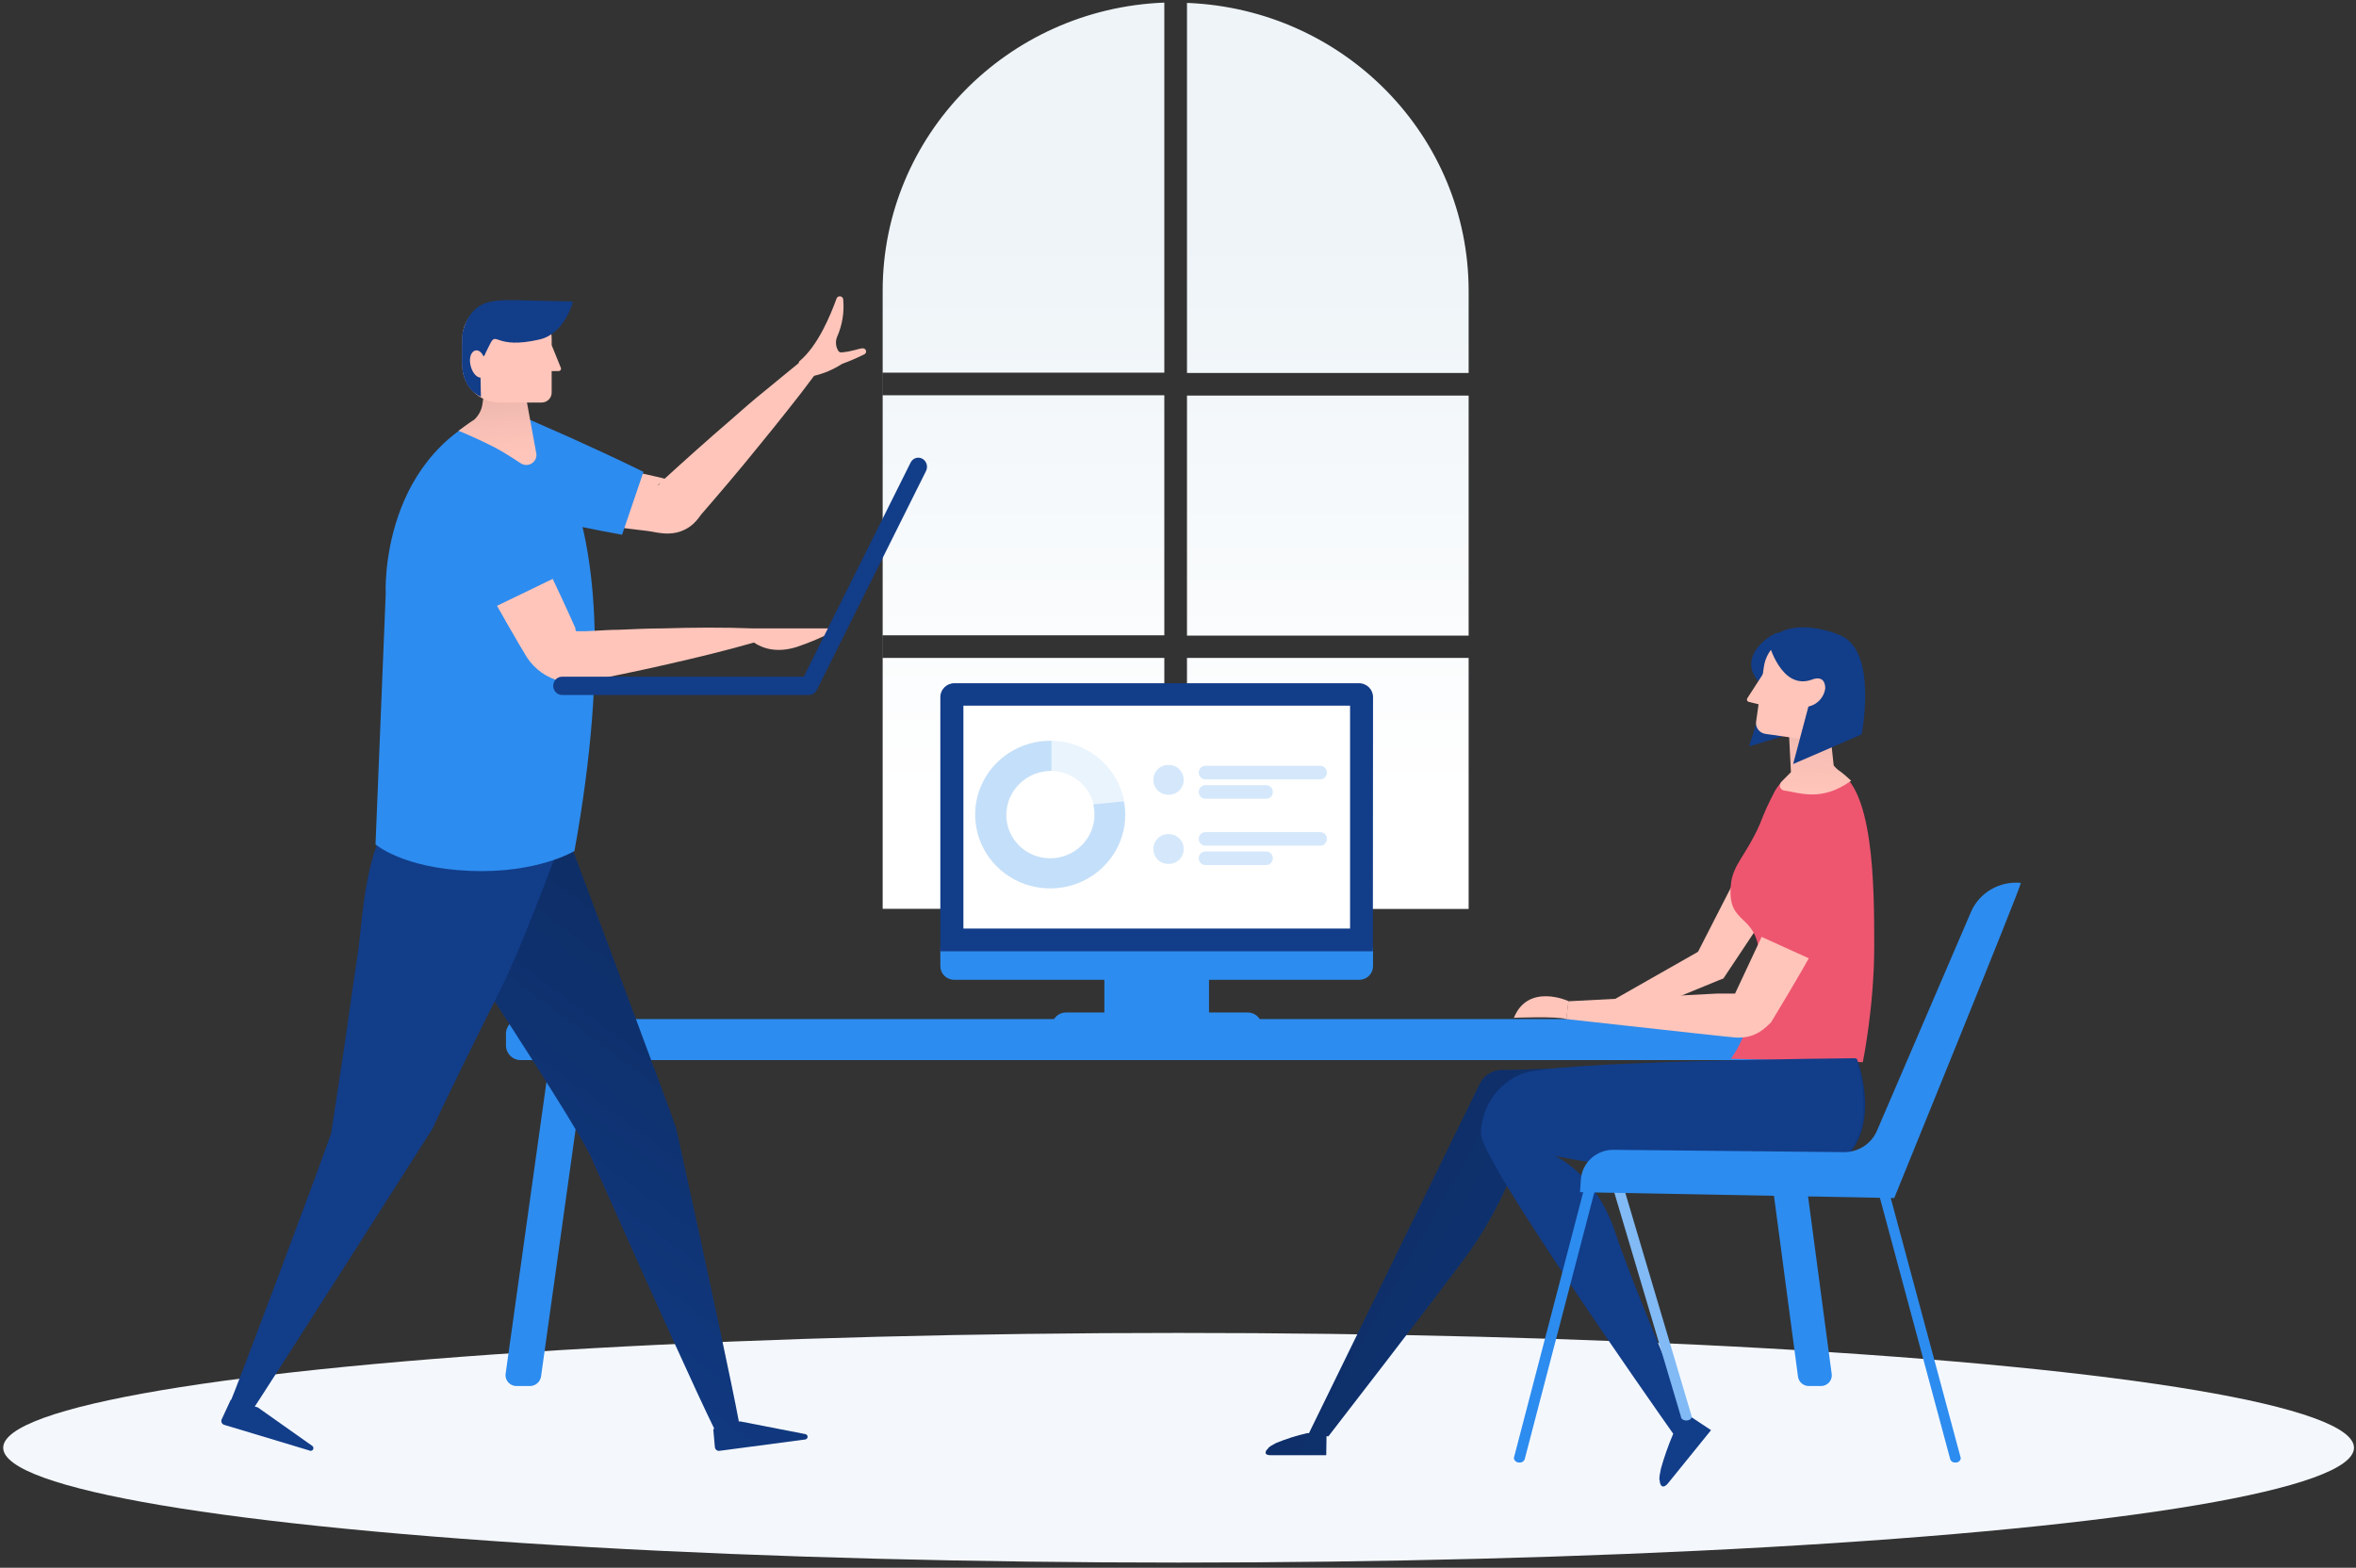 <?xml version="1.0" encoding="UTF-8"?>
<svg width="287px" height="191px" viewBox="0 0 287 191" version="1.1" xmlns="http://www.w3.org/2000/svg" xmlns:xlink="http://www.w3.org/1999/xlink">
    <rect x="0" y="0" width="287" height="191" fill="#333333" stroke="none"/>
    <!-- Generator: Sketch 53.1 (72631) - https://sketchapp.com -->
    <title>4</title>
    <desc>Created with Sketch.</desc>
    <defs>
        <linearGradient x1="50%" y1="25.301%" x2="50%" y2="87.552%" id="linearGradient-1">
            <stop stop-color="#EEF4F8" offset="0%"></stop>
            <stop stop-color="#FFFFFF" offset="100%"></stop>
        </linearGradient>
        <linearGradient x1="43.09%" y1="87.994%" x2="45.836%" y2="27.053%" id="linearGradient-2">
            <stop stop-color="#00031B" stop-opacity="0" offset="0%"></stop>
            <stop stop-color="#000513" offset="100%"></stop>
        </linearGradient>
        <linearGradient x1="114.264%" y1="71.861%" x2="15.603%" y2="36.11%" id="linearGradient-3">
            <stop stop-color="#000000" stop-opacity="0" offset="0%"></stop>
            <stop stop-color="#000000" stop-opacity="0.25" offset="100%"></stop>
        </linearGradient>
        <linearGradient x1="74.126%" y1="100%" x2="37.086%" y2="18.23%" id="linearGradient-4">
            <stop stop-color="#000000" stop-opacity="0" offset="0%"></stop>
            <stop stop-color="#000000" stop-opacity="0.25" offset="100%"></stop>
        </linearGradient>
        <linearGradient x1="41.156%" y1="87.994%" x2="44.67%" y2="27.053%" id="linearGradient-5">
            <stop stop-color="#00031B" stop-opacity="0" offset="0%"></stop>
            <stop stop-color="#000513" offset="100%"></stop>
        </linearGradient>
    </defs>
    <g id="网站设计" stroke="none" stroke-width="1" fill="none" fill-rule="evenodd">
        <g id="首页" transform="translate(-964, -845)" fill-rule="nonzero">
            <g id="分组" transform="translate(924, 672)">
                <g id="4" transform="translate(40, 172)">
                    <g id="窗户-半圆" transform="translate(107.198, 0.977)" fill="url(#linearGradient-1)">
                        <path d="M34.635,80.173 L34.635,110.742 L0.326,110.742 L0.326,35.427 C0.332,16.568 15.477,1.079 34.635,0.34 L34.635,45.425 L0.336,45.425 L0.336,48.179 L34.635,48.179 L34.635,77.419 L0.336,77.419 L0.336,80.173 L34.635,80.173 Z M37.397,0.377 C56.555,1.117 71.7,16.606 71.706,35.465 L71.706,110.761 L37.397,110.761 L37.397,80.173 L71.706,80.173 L71.706,77.456 L37.397,77.456 L37.397,48.217 L71.706,48.217 L71.706,45.463 L37.397,45.463 L37.397,0.377 Z" id="Combined-Shape"></path>
                    </g>
                    <g id="数据3" transform="translate(0.219, 76.905)">
                        <ellipse id="Oval" fill="#F4F8FD" cx="143.354" cy="100.473" rx="143.182" ry="13.988"></ellipse>
                        <g id="桌子" transform="translate(60.41, 48.104)" fill="#2D8CEF">
                            <path d="M153.274,5.14 L10.672,5.14 L5.274,43.727 C5.149,44.404 4.534,44.884 3.836,44.85 L2.397,44.85 C2.012,44.877 1.634,44.741 1.357,44.476 C1.08,44.211 0.932,43.843 0.949,43.463 L6.311,5.14 L2.787,5.14 C1.804,5.14 1.007,4.344 1.007,3.36 L1.007,1.921 C1.007,0.938 1.804,0.141 2.787,0.141 L163.629,0.141 C164.612,0.141 165.409,0.938 165.409,1.921 L165.409,3.36 C165.409,4.344 164.612,5.14 163.629,5.14 L157.413,5.14 L162.513,43.463 C162.538,43.831 162.403,44.192 162.141,44.457 C161.88,44.721 161.517,44.864 161.142,44.85 L159.771,44.85 C159.09,44.871 158.501,44.389 158.399,43.727 L153.274,5.14 Z" id="Combined-Shape"></path>
                        </g>
                        <g id="女人" transform="translate(153.423, 0)">
                            <polygon id="Shape" fill="#FFC5BA" points="56.728 42.652 56.297 43.303 55.808 43.491 44.221 48.246 39.842 47.651 53.89 39.662 52.969 40.511 60.986 24.844 66.499 27.976"></polygon>
                            <path d="M62.568,20.468 C61.862,21.796 61.24,23.166 60.707,24.571 C59.039,28.343 57.447,29.406 57.208,31.867 C56.69,37.112 60.544,35.067 60.707,40.99 C60.758,44.633 59.364,50.122 57.208,53.084 L73.279,53.499 C73.279,53.499 74.669,46.732 74.669,39.432 C74.669,32.133 74.669,19.211 69.587,17.751 C69.286,17.665 68.848,17.44 68.532,17.336 C65.886,16.45 63.287,19.185 62.568,20.468 Z" id="Shape" fill="#EE5670"></path>
                            <path d="M64.188,11.507 L64.524,18.166 L63.354,19.355 C63.184,19.524 63.126,19.773 63.206,19.998 C63.285,20.222 63.488,20.383 63.728,20.411 C65.579,20.647 68.196,21.835 71.859,19.213 C71.227,18.638 71.035,18.459 70.603,18.128 C70.273,17.918 69.978,17.657 69.731,17.355 L68.772,8.451 L64.188,11.507 Z" id="Shape" fill="#FFC5BA"></path>
                            <path d="M64.188,11.507 L64.524,18.166 L63.354,19.355 C63.184,19.524 63.126,19.773 63.206,19.998 C63.285,20.222 63.488,20.383 63.728,20.411 C65.579,20.647 68.196,21.835 71.859,19.213 C71.227,18.638 71.035,18.459 70.603,18.128 C70.273,17.918 69.978,17.657 69.731,17.355 L68.772,8.451 L64.188,11.507 Z" id="Shape" fill="url(#linearGradient-2)" opacity="0.07"></path>
                            <path d="M7.944,99.064 L7.911,101.376 L1.112,101.376 C0.451,101.386 0.336,101.008 0.853,100.546 C0.853,100.546 0.738,100.452 1.812,99.895 C3.033,99.395 4.293,98.995 5.581,98.697 L5.815,98.697 L26.504,56.366 L26.628,56.13 C27.132,55.079 28.218,54.417 29.4,54.442 L30.359,54.442 L72.55,53.084 C72.55,53.084 76.711,63.601 68.177,67.166 C61.139,70.099 31.739,63.789 31.739,63.789 C30.265,68.361 28.106,72.69 25.334,76.636 C21.057,82.446 8.179,99.075 8.179,99.075 L7.944,99.064 Z" id="Combined-Shape" fill="#123D89"></path>
                            <path d="M7.944,99.064 L7.911,101.376 L1.112,101.376 C0.451,101.386 0.336,101.008 0.853,100.546 C0.853,100.546 0.738,100.452 1.812,99.895 C3.033,99.395 4.293,98.995 5.581,98.697 L5.815,98.697 L26.504,56.366 L26.628,56.13 C27.132,55.079 28.218,54.417 29.4,54.442 L30.359,54.442 L72.55,53.084 C72.55,53.084 76.711,63.601 68.177,67.166 C61.139,70.099 31.739,63.789 31.739,63.789 C30.265,68.361 28.106,72.69 25.334,76.636 C21.057,82.446 8.179,99.075 8.179,99.075 L7.944,99.064 Z" id="Combined-Shape" fill="url(#linearGradient-3)"></path>
                            <path d="M52.093,96.562 L52.106,96.547 L54.791,98.33 L49.536,104.819 C49.028,105.441 48.578,105.272 48.53,104.432 C48.53,104.432 48.376,104.432 48.693,102.989 C49.098,101.552 49.597,100.143 50.186,98.769 C47.316,94.695 26.611,65.191 26.763,62.233 C26.78,60.175 27.596,58.201 29.045,56.715 C29.759,55.982 30.617,55.398 31.567,54.999 C34.319,53.32 72.387,53.018 72.387,53.018 C72.387,53.018 73.039,53.81 73.346,58.083 C73.71,64.138 69.581,67.75 64.701,68.042 C54.728,68.646 35.795,64.931 35.795,64.931 C35.795,64.931 40.724,67.091 43.073,74.099 C45.391,81.042 51.075,94.217 52.093,96.562 Z" id="Combined-Shape" fill="#123D89"></path>
                            <path d="M72.157,29.692 C71.533,31.154 70.833,32.578 70.172,34.022 C69.51,35.465 68.791,36.851 68.072,38.304 C67.126,40.19 65.134,43.639 62.098,48.651 C61.796,48.955 61.476,49.242 61.139,49.509 C60.6,49.934 59.971,50.234 59.298,50.386 C58.812,50.485 58.316,50.523 57.821,50.499 C57.579,50.499 50.69,49.749 37.154,48.248 L37.416,46.077 L55.51,45.142 L57.802,45.142 C57.984,45.142 58.061,45.095 57.946,45.142 C57.808,45.172 57.639,45.189 57.773,45.019 C59.793,40.725 61.251,37.615 62.146,35.691 C62.798,34.248 63.479,32.861 64.169,31.381 C64.86,29.9 65.559,28.551 66.317,27.127 L72.157,29.692 Z" id="Shape" fill="#FFC5BA"></path>
                            <path d="M67.027,40.992 C67.985,39.03 69.213,37.162 70.201,35.21 C71.188,33.258 75.139,27.447 71.984,21.571 L71.735,21.477 C70.564,20.878 69.199,20.761 67.94,21.152 C66.681,21.542 65.631,22.409 65.023,23.561 C64.767,24.108 64.518,24.656 64.275,25.203 C63.316,27.183 62.587,29.221 61.638,31.192 C60.688,33.163 61.254,35.983 60.266,37.926 L67.027,40.992 Z" id="Shape" fill="#EE5670"></path>
                            <path d="M63.872,2.962 C63.872,2.962 64.217,0.566 62.587,1.302 C61.101,1.971 58.253,4.414 60.554,7.093 L62.117,6.536 L59.423,15.025 L64.303,13.563 L63.872,2.962 Z" id="Shape" fill="#123D89"></path>
                            <path d="M65.536,1.56 L67.453,1.56 C70.005,1.56 72.074,3.595 72.074,6.105 L72.074,9.614 C72.074,12.124 70.005,14.159 67.453,14.159 L62.257,14.159 C61.521,14.159 60.924,13.572 60.924,12.848 L60.924,6.105 C60.924,3.599 62.987,1.565 65.536,1.56 Z" id="Shape" fill="#FFC5BA" transform="translate(66.499, 7.859) rotate(8.049) translate(-66.499, -7.859) "></path>
                            <path d="M61.19,6.094 L59.205,9.169 C59.156,9.247 59.148,9.342 59.181,9.428 C59.215,9.513 59.288,9.578 59.377,9.602 L61.372,10.093 L61.19,6.094 Z" id="Shape" fill="#FFC5BA"></path>
                            <path d="M61.791,2.358 C61.791,2.358 63.287,8.253 67.075,6.895 C67.075,6.895 68.695,6.15 68.705,7.97 C68.556,9.055 67.738,9.935 66.653,10.177 L64.792,17.176 L73.135,13.563 C73.135,13.563 75.11,3.622 70.67,1.556 C68.733,0.66 63.824,-0.566 61.791,2.358 Z" id="Shape" fill="#123D89"></path>
                            <path d="M37.426,46.057 C37.426,46.057 32.516,43.803 30.771,48.094 C30.771,48.094 35.93,47.877 37.176,48.245 L37.426,46.057 Z" id="Shape" fill="#FFC5BA"></path>
                            <g id="椅子" transform="translate(30.685, 31.126)">
                                <path d="M21.096,66.025 L21.096,66.025 C20.731,66.025 20.434,65.808 20.434,65.544 L11.583,35.776 L12.916,35.776 L21.757,65.544 C21.748,65.827 21.45,66.025 21.096,66.025 Z" id="Shape" fill="#81BAF5"></path>
                                <path d="M53.871,71.146 L53.871,71.146 C53.541,71.174 53.249,70.941 53.209,70.618 L44.435,38.002 L45.749,38.002 L54.532,70.618 C54.492,70.941 54.2,71.174 53.871,71.146 Z" id="Shape" fill="#2D8CEF"></path>
                                <path d="M0.767,71.146 L0.767,71.146 C1.11,71.174 1.413,70.927 1.448,70.59 L10.481,35.965 L9.119,35.965 L0.086,70.59 C0.122,70.927 0.424,71.174 0.767,71.146 Z" id="Shape" fill="#2D8CEF"></path>
                                <path d="M61.849,0.528 C61.849,1.066 46.42,38.926 46.42,38.926 L8.141,38.209 L8.256,36.578 C8.448,34.532 10.225,32.987 12.312,33.05 L40.235,33.333 C41.986,33.368 43.586,32.363 44.291,30.786 L55.798,4.009 C56.834,1.689 59.266,0.286 61.829,0.528 L61.849,0.528 Z" id="Shape" fill="#2D8CEF"></path>
                            </g>
                        </g>
                        <g id="电脑" transform="translate(114.216, 6.456)">
                            <path d="M32.843,37.011 L32.843,40.985 L37.524,40.985 C37.985,40.977 38.429,41.152 38.756,41.472 C39.084,41.792 39.265,42.229 39.259,42.682 L13.72,42.682 C13.715,42.234 13.892,41.802 14.212,41.483 C14.532,41.164 14.969,40.985 15.425,40.985 L20.095,40.985 L20.095,37.011 L1.818,37.011 C1.367,37.014 0.934,36.84 0.614,36.527 C0.294,36.214 0.114,35.789 0.114,35.345 L0.114,33.109 L52.824,33.109 L52.824,35.345 C52.824,35.789 52.644,36.214 52.324,36.527 C52.004,36.84 51.571,37.014 51.12,37.011 L32.843,37.011 Z" id="Combined-Shape" fill="#2D8CEF"></path>
                            <path d="M52.824,2.561 C52.824,1.633 52.063,0.88 51.12,0.874 L1.818,0.874 C0.875,0.88 0.114,1.633 0.114,2.561 L0.114,33.536 L52.804,33.536 L52.824,2.561 Z" id="Shape" fill="#123D89"></path>
                            <polygon id="Rectangle-path" fill="#FFFFFF" points="2.924 3.608 50.025 3.608 50.025 30.762 2.924 30.762"></polygon>
                            <path d="M13.524,7.886 C9.825,7.882 6.488,10.071 5.069,13.431 C3.651,16.791 4.43,20.661 7.045,23.236 C9.659,25.81 13.592,26.581 17.01,25.19 C20.428,23.798 22.657,20.518 22.657,16.88 C22.657,11.917 18.569,7.892 13.524,7.886 Z M13.524,22.205 C10.534,22.205 8.11,19.821 8.11,16.88 C8.11,13.939 10.534,11.555 13.524,11.555 C16.514,11.555 18.937,13.939 18.937,16.88 C18.937,19.821 16.514,22.205 13.524,22.205 L13.524,22.205 Z" id="Shape" fill="#2D8CEF" opacity="0.1"></path>
                            <path d="M18.731,15.64 C18.826,16.046 18.875,16.462 18.875,16.88 C18.875,19.821 16.452,22.205 13.462,22.205 C12.039,22.2 10.678,21.633 9.683,20.632 C8.689,19.631 8.144,18.279 8.172,16.88 C8.212,13.931 10.65,11.56 13.648,11.555 L13.648,7.886 C9.936,7.824 6.555,9.976 5.091,13.331 C3.627,16.686 4.37,20.58 6.972,23.183 C9.575,25.787 13.519,26.585 16.955,25.202 C20.391,23.82 22.636,20.531 22.636,16.88 C22.628,16.337 22.573,15.797 22.471,15.264 L18.731,15.64 Z" id="Shape" fill-opacity="0.2" fill="#2D8CEF"></path>
                            <path d="M32.403,19.014 L46.394,19.014 C46.841,19.014 47.204,19.377 47.204,19.824 L47.204,19.86 C47.204,20.308 46.841,20.67 46.394,20.67 L32.403,20.67 C31.956,20.67 31.593,20.308 31.593,19.86 L31.593,19.824 C31.593,19.377 31.956,19.014 32.403,19.014 Z" id="Rectangle-path" fill-opacity="0.2" fill="#2D8CEF"></path>
                            <path d="M32.403,21.372 L39.803,21.372 C40.25,21.372 40.613,21.734 40.613,22.182 L40.613,22.218 C40.613,22.665 40.25,23.028 39.803,23.028 L32.403,23.028 C31.956,23.028 31.593,22.665 31.593,22.218 L31.593,22.182 C31.593,21.734 31.956,21.372 32.403,21.372 Z" id="Rectangle-path" fill-opacity="0.2" fill="#2D8CEF"></path>
                            <path d="M32.403,10.935 L46.394,10.935 C46.841,10.935 47.204,11.297 47.204,11.745 L47.204,11.781 C47.204,12.229 46.841,12.591 46.394,12.591 L32.403,12.591 C31.956,12.591 31.593,12.229 31.593,11.781 L31.593,11.745 C31.593,11.297 31.956,10.935 32.403,10.935 Z" id="Rectangle-path" fill-opacity="0.2" fill="#2D8CEF"></path>
                            <path d="M32.403,13.292 L39.803,13.292 C40.25,13.292 40.613,13.655 40.613,14.102 L40.613,14.139 C40.613,14.586 40.25,14.949 39.803,14.949 L32.403,14.949 C31.956,14.949 31.593,14.586 31.593,14.139 L31.593,14.102 C31.593,13.655 31.956,13.292 32.403,13.292 Z" id="Rectangle-path" fill-opacity="0.2" fill="#2D8CEF"></path>
                            <path d="M27.846,10.833 L27.974,10.833 C28.957,10.833 29.754,11.63 29.754,12.613 L29.754,12.681 C29.754,13.664 28.957,14.461 27.974,14.461 L27.846,14.461 C26.863,14.461 26.066,13.664 26.066,12.681 L26.066,12.613 C26.066,11.63 26.863,10.833 27.846,10.833 Z" id="Rectangle-path" fill-opacity="0.2" fill="#2D8CEF"></path>
                            <path d="M27.846,19.258 L27.974,19.258 C28.957,19.258 29.754,20.055 29.754,21.038 L29.754,21.106 C29.754,22.089 28.957,22.886 27.974,22.886 L27.846,22.886 C26.863,22.886 26.066,22.089 26.066,21.106 L26.066,21.038 C26.066,20.055 26.863,19.258 27.846,19.258 Z" id="Rectangle-path" fill-opacity="0.2" fill="#2D8CEF"></path>
                        </g>
                    </g>
                    <g id="侧面-走路" transform="translate(69.868, 107.347) scale(-1, 1) translate(-69.868, -107.347) translate(26.368, 36.347)">
                        <path d="M14.197,10.439 C13.021,10.162 11.901,9.689 10.884,9.042 C10.842,9.011 10.795,8.987 10.745,8.969 C9.843,8.636 8.96,8.255 8.1,7.83 C7.931,7.758 7.835,7.581 7.869,7.403 C7.902,7.226 8.056,7.094 8.239,7.086 C8.757,7.086 9.513,7.482 10.868,7.587 C11.02,7.601 11.166,7.529 11.246,7.402 C11.566,6.892 11.624,6.263 11.402,5.705 C10.759,4.26 10.502,2.677 10.654,1.107 C10.68,0.911 10.844,0.761 11.045,0.749 C11.245,0.737 11.426,0.867 11.476,1.059 C12.191,3.03 13.719,6.771 15.978,8.654 C16.033,8.707 16.064,8.78 16.064,8.856 C16.064,8.864 16.063,8.873 16.063,8.881 C17.406,9.953 18.714,11.078 20.036,12.137 C21.498,13.308 22.935,14.561 24.357,15.821 C27.223,18.286 30.033,20.807 32.818,23.352 L33.154,23.764 C33.204,23.764 33.237,23.764 33.154,23.683 C32.929,23.456 32.645,23.294 32.333,23.215 C31.963,23.134 31.815,23.166 31.857,23.142 L32.275,23.013 C32.875,22.827 33.319,22.754 33.787,22.641 L35.183,22.326 C37.045,21.917 38.918,21.518 40.802,21.13 C42.686,20.742 44.565,20.381 46.438,20.047 C48.327,19.732 50.216,19.385 52.114,19.118 L53.395,26.52 C51.539,26.907 49.674,27.206 47.809,27.538 C45.945,27.869 44.072,28.12 42.199,28.346 C40.326,28.572 38.445,28.863 36.564,29.089 L35.151,29.259 C34.682,29.323 34.181,29.364 33.861,29.437 C33.541,29.509 33.319,29.542 32.883,29.598 C32.252,29.689 31.61,29.67 30.986,29.542 C30.199,29.364 29.473,28.985 28.883,28.443 C28.52,28.096 28.2,27.708 27.93,27.287 L28.267,27.699 C25.802,24.847 23.338,21.978 20.988,19.053 C19.789,17.599 18.614,16.128 17.44,14.65 C16.338,13.262 15.25,11.868 14.197,10.439 Z" id="Combined-Shape" fill="#FFC5BA"></path>
                        <path d="M57.248,25.493 C55.605,25.914 53.981,26.315 52.377,26.697 L47.448,27.804 L42.519,28.847 C40.876,29.186 39.233,29.504 37.59,29.8 L34.986,22.14 C36.492,21.397 38.007,20.672 39.529,19.966 L44.096,17.874 L48.688,15.854 C50.227,15.191 51.769,14.547 53.313,13.922 L57.248,25.493 Z" id="Shape" fill="#2D8CEF"></path>
                        <path d="M26.351,138.722 L26.48,138.759 L26.283,140.957 C26.271,141.094 26.201,141.221 26.09,141.305 C25.979,141.39 25.838,141.425 25.699,141.401 L15.267,140.02 C15.111,139.992 14.997,139.862 14.991,139.706 C14.985,139.551 15.089,139.413 15.242,139.373 L23.243,137.814 L23.361,137.848 C24.196,133.378 26.739,121.478 30.99,102.147 L31.787,99.901 C33.293,95.791 37.783,83.741 45.258,63.751 L62.572,72.153 C50.898,89.903 44.057,100.623 42.047,104.313 L41.504,105.323 C33.45,123.429 28.399,134.562 26.351,138.722 Z" id="Combined-Shape" fill="#123D89"></path>
                        <path d="M26.351,138.722 L26.48,138.759 L26.283,140.957 C26.271,141.094 26.201,141.221 26.09,141.305 C25.979,141.39 25.838,141.425 25.699,141.401 L15.267,140.02 C15.111,139.992 14.997,139.862 14.991,139.706 C14.985,139.551 15.089,139.413 15.242,139.373 L23.243,137.814 L23.361,137.848 C24.196,133.378 26.739,121.478 30.99,102.147 L31.787,99.901 C33.293,95.791 37.783,83.741 45.258,63.751 L62.572,72.153 C50.898,89.903 44.057,100.623 42.047,104.313 L41.504,105.323 C33.45,123.429 28.399,134.562 26.351,138.722 Z" id="Combined-Shape" fill="url(#linearGradient-4)"></path>
                        <path d="M61.61,59.996 C62.793,60.611 64.074,61.419 66.03,64.513 C69.11,69.564 69.225,77.321 69.817,81.078 C70.408,84.835 70.893,88.617 71.459,92.39 C72.026,96.164 73.028,102.725 73.028,102.725 C74.984,108.317 84.34,133.204 85.49,135.911 L83.026,137.075 C81.383,134.651 60.682,102.16 60.682,102.16 C59.129,98.701 54.677,89.748 52.952,86.338 C51.227,82.928 49.296,78.444 45.904,69.45 C44.672,66.534 43.827,63.473 43.39,60.344 L61.61,59.996 Z" id="Shape" fill="#123D89"></path>
                        <path d="M51.506,14.092 C51.506,14.092 45.641,19.514 43.669,24.693 C41.205,31.158 39.053,44.418 43.39,68.327 C43.39,68.327 47.892,71.091 56.123,70.751 C64.354,70.412 67.623,67.519 67.623,67.519 L66.383,37.048 C66.383,37.048 67.311,19.344 51.506,14.092 Z" id="Shape" fill="#2D8CEF"></path>
                        <path d="M54.258,11.393 L54.587,13.817 C54.679,14.564 55.034,15.256 55.589,15.773 C56.008,16.007 57.527,17.146 57.527,17.146 C57.371,17.146 54.439,18.455 53.091,19.167 C52.114,19.676 50.956,20.419 49.945,21.09 C49.545,21.357 49.022,21.369 48.609,21.12 C48.196,20.87 47.97,20.407 48.031,19.934 L49.436,12.274 L54.365,9.276 L54.258,11.393 Z" id="Shape" fill="#FFC5BA"></path>
                        <path d="M54.258,11.393 L54.587,13.817 C54.679,14.564 55.034,15.256 55.589,15.773 C56.008,16.007 57.527,17.146 57.527,17.146 C57.371,17.146 54.439,18.455 53.091,19.167 C52.114,19.676 50.956,20.419 49.945,21.09 C49.545,21.357 49.022,21.369 48.609,21.12 C48.196,20.87 47.97,20.407 48.031,19.934 L49.436,12.274 L54.365,9.276 L54.258,11.393 Z" id="Shape" fill="url(#linearGradient-5)" opacity="0.07"></path>
                        <path d="M75.706,141.357 L86.032,138.246 C86.169,138.211 86.285,138.121 86.35,137.998 C86.416,137.875 86.426,137.73 86.377,137.6 L85.252,135.176 L81.966,136.113 L75.345,140.792 C75.186,140.89 75.138,141.096 75.238,141.252 C75.338,141.408 75.548,141.455 75.706,141.357 Z" id="Shape" fill="#123D89"></path>
                        <path d="M21.526,42.933 C20.408,43.682 18.688,44.23 16.265,43.456 C14.743,42.94 13.262,42.311 11.837,41.573 C11.632,41.444 11.714,41.21 11.961,41.21 L21.646,41.21 C25.309,41.072 28.965,41.097 32.604,41.21 C34.428,41.21 36.243,41.307 38.059,41.379 C38.97,41.379 39.874,41.444 40.778,41.492 L42.141,41.557 L42.823,41.557 L43.16,41.557 C43.231,41.503 43.274,41.42 43.275,41.331 C43.275,41.331 43.275,41.331 43.275,41.282 C43.275,41.282 43.275,41.282 43.275,41.177 L43.825,39.949 C44.554,38.333 45.304,36.717 46.076,35.101 C47.612,31.869 49.214,28.637 51.005,25.55 L57.774,28.879 C56.262,32.111 54.578,35.287 52.845,38.414 C51.974,39.973 51.079,41.525 50.175,43.076 L49.485,44.232 L49.198,44.717 C49.074,44.902 48.943,45.08 48.812,45.25 C48.537,45.596 48.229,45.916 47.892,46.203 C46.556,47.35 44.814,47.931 43.045,47.819 L42.412,47.747 L42.076,47.682 L41.402,47.553 L40.071,47.286 C39.176,47.116 38.28,46.931 37.393,46.745 C35.611,46.365 33.828,45.993 32.054,45.581 C28.536,44.78 25.019,43.932 21.526,42.933 Z" id="Combined-Shape" fill="#FFC5BA"></path>
                        <path d="M59.786,25.72 C59.376,26.867 58.891,27.974 58.406,29.081 C57.922,30.188 57.396,31.279 56.862,32.362 C56.328,33.444 55.778,34.527 55.219,35.594 C54.66,36.66 54.044,37.711 53.404,38.737 L46.01,35.166 C46.446,34.034 46.939,32.927 47.448,31.828 C47.957,30.729 48.483,29.647 49.025,28.596 C49.567,27.546 50.134,26.447 50.734,25.364 C51.334,24.281 51.933,23.263 52.607,22.245 L59.786,25.72 Z" id="Shape" fill="#2D8CEF"></path>
                        <path d="M46.166,9.858 L45.304,9.858 C45.211,9.856 45.126,9.81 45.073,9.734 C45.021,9.659 45.009,9.564 45.041,9.478 L46.166,6.703 L46.166,5.907 C46.166,3.417 48.219,1.398 50.75,1.398 L50.742,1.398 L52.467,1.398 C54.999,1.398 57.051,3.417 57.051,5.907 L57.051,9.187 C57.051,11.677 54.999,13.696 52.467,13.696 L47.399,13.696 C46.718,13.696 46.166,13.153 46.166,12.484 L46.166,9.858 Z" id="Combined-Shape" fill="#FFC5BA"></path>
                        <path d="M47.645,6.012 C53.116,7.272 52.853,4.881 53.683,6.585 C53.847,6.933 54.11,7.393 54.34,7.943 C54.34,8.04 54.48,8.08 54.537,7.943 C54.734,7.563 55.153,7.135 55.654,7.434 C56.616,8.08 55.958,10.569 54.833,10.666 L54.784,12.985 C54.784,12.985 57.108,12.177 57.092,8.808 C57.092,6.125 57.092,5.85 57.043,5.39 C56.993,4.929 56.402,2.085 53.823,1.454 C52.097,1.034 50.036,1.277 43.604,1.382 C43.538,1.43 44.573,5.309 47.645,6.012 Z" id="Shape" fill="#123D89"></path>
                        <path d="M44.918,47.098 C45.503,47.098 45.977,47.595 45.977,48.208 C45.977,48.821 45.503,49.318 44.918,49.318 L14.813,49.318 C14.419,49.318 14.057,49.088 13.875,48.722 L0.564,22.035 C0.293,21.491 0.494,20.821 1.012,20.537 C1.53,20.253 2.17,20.463 2.441,21.007 L15.454,47.098 L44.918,47.098 Z" id="Shape" fill="#123D89"></path>
                    </g>
                </g>
            </g>
        </g>
    </g>
</svg>